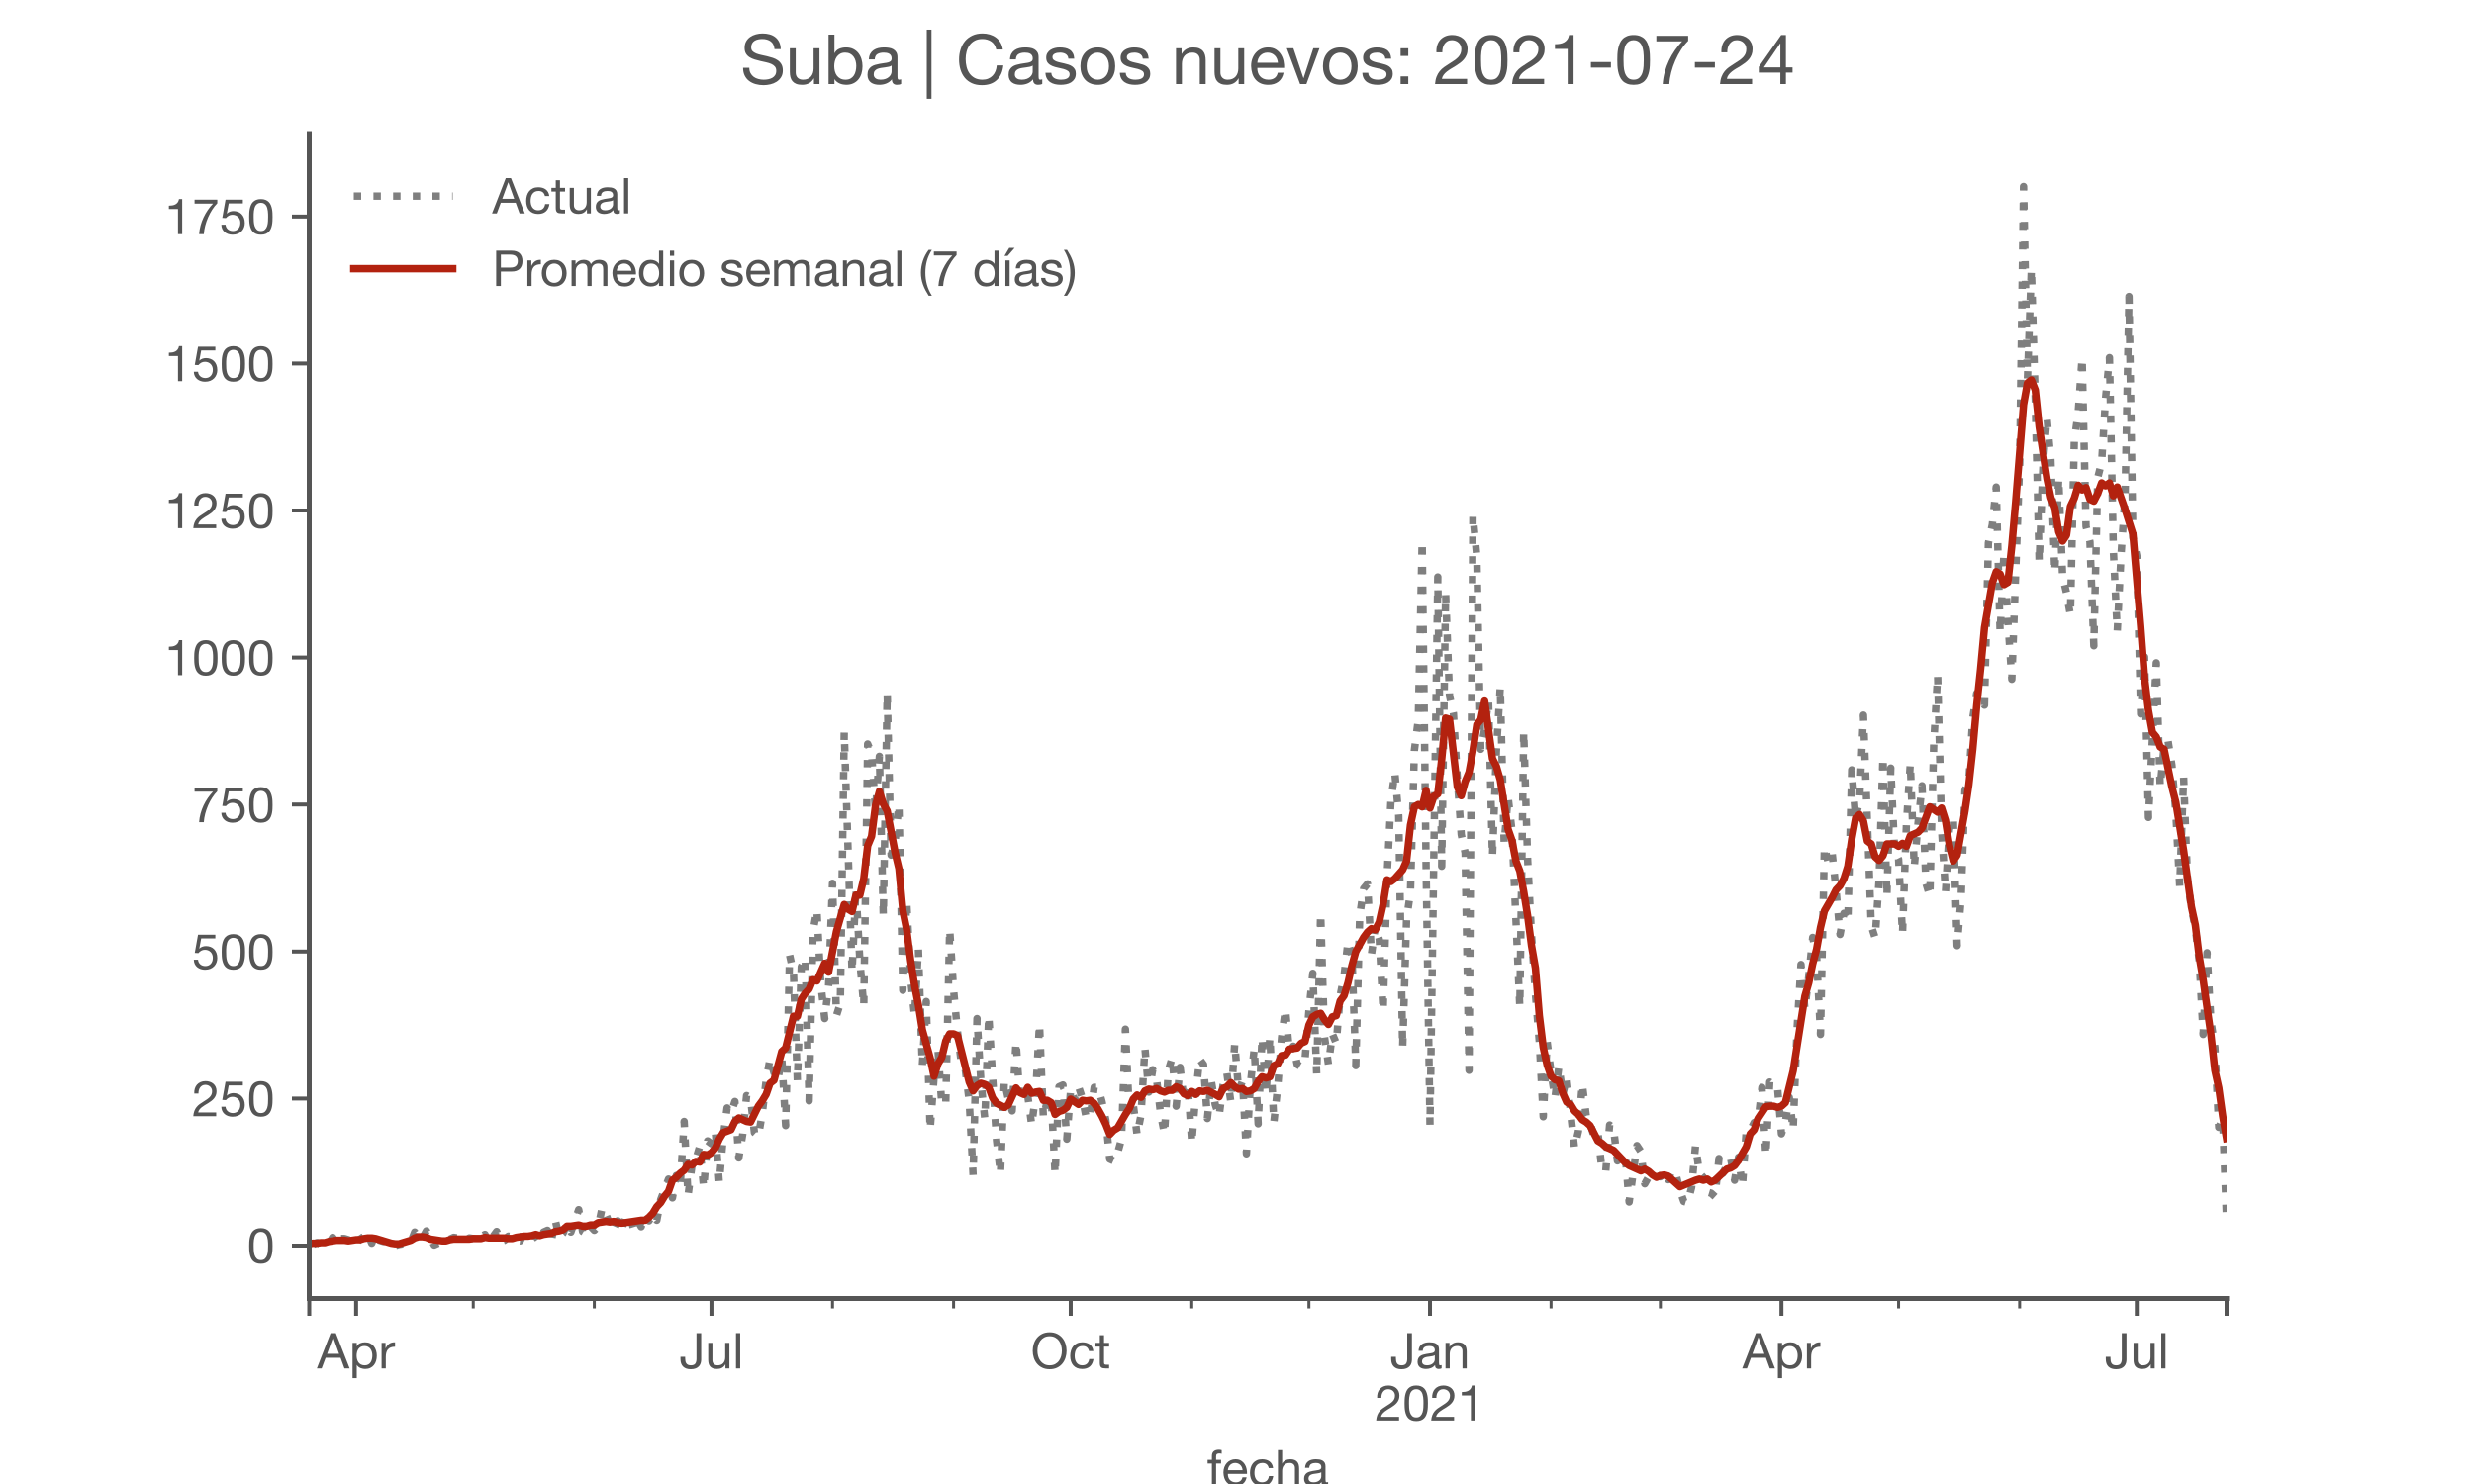 <?xml version="1.0" encoding="utf-8" standalone="no"?>
<!DOCTYPE svg PUBLIC "-//W3C//DTD SVG 1.1//EN"
  "http://www.w3.org/Graphics/SVG/1.1/DTD/svg11.dtd">
<!-- Created with matplotlib (https://matplotlib.org/) -->
<svg height="300pt" version="1.1" viewBox="0 0 500 300" width="500pt" xmlns="http://www.w3.org/2000/svg" xmlns:xlink="http://www.w3.org/1999/xlink">
 <defs>
  <style type="text/css">*{stroke-linecap:butt;stroke-linejoin:round;}</style>
 </defs>
 <g id="figure_1">
  <g id="patch_1">
   <path d="M 0 300 
L 500 300 
L 500 0 
L 0 0 
z
" style="fill:#ffffff;"/>
  </g>
  <g id="axes_1">
   <g id="patch_2">
    <path d="M 62.5 262.5 
L 450 262.5 
L 450 27 
L 62.5 27 
z
" style="fill:#ffffff;"/>
   </g>
   <g id="matplotlib.axis_1">
    <g id="xtick_1">
     <g id="line2d_1">
      <defs>
       <path d="M 0 0 
L 0 3.5 
" id="me68676dff9" style="stroke:#555555;stroke-width:0.8;"/>
      </defs>
      <g>
       <use style="fill:#555555;stroke:#555555;stroke-width:0.8;" x="62.5" xlink:href="#me68676dff9" y="262.5"/>
      </g>
     </g>
    </g>
    <g id="xtick_2">
     <g id="line2d_2">
      <g>
       <use style="fill:#555555;stroke:#555555;stroke-width:0.8;" x="71.97" xlink:href="#me68676dff9" y="262.5"/>
      </g>
     </g>
     <g id="text_1">
      <!-- Apr -->
      <g style="fill:#555555;" transform="translate(64.101 276.641)scale(0.1 -0.1)">
       <defs>
        <path d="M 20.094 29.5 
L 32.203 62.797 
L 32.406 62.797 
L 44.297 29.5 
z
M 27.203 71.406 
L -0.594 0 
L 9.094 0 
L 17.094 21.5 
L 47.297 21.5 
L 55.094 0 
L 65.594 0 
L 37.703 71.406 
z
" id="HelveticaNeue-65"/>
        <path d="M 6.703 51.703 
L 6.703 -19.703 
L 15.203 -19.703 
L 15.203 6.906 
L 15.406 6.906 
Q 16.797 4.594 18.844 3.047 
Q 20.906 1.5 23.203 0.594 
Q 25.5 -0.297 27.844 -0.688 
Q 30.203 -1.094 32.094 -1.094 
Q 38 -1.094 42.453 1 
Q 46.906 3.094 49.844 6.75 
Q 52.797 10.406 54.25 15.297 
Q 55.703 20.203 55.703 25.703 
Q 55.703 31.203 54.203 36.094 
Q 52.703 41 49.75 44.75 
Q 46.797 48.5 42.344 50.703 
Q 37.906 52.906 31.906 52.906 
Q 26.5 52.906 22 50.953 
Q 17.5 49 15.406 44.703 
L 15.203 44.703 
L 15.203 51.703 
z
M 46.703 26.297 
Q 46.703 22.5 45.891 18.891 
Q 45.094 15.297 43.297 12.5 
Q 41.5 9.703 38.547 8 
Q 35.594 6.297 31.203 6.297 
Q 26.797 6.297 23.688 7.938 
Q 20.594 9.594 18.641 12.297 
Q 16.703 15 15.797 18.547 
Q 14.906 22.094 14.906 25.906 
Q 14.906 29.5 15.75 33 
Q 16.594 36.5 18.5 39.25 
Q 20.406 42 23.406 43.703 
Q 26.406 45.406 30.703 45.406 
Q 34.797 45.406 37.844 43.797 
Q 40.906 42.203 42.844 39.5 
Q 44.797 36.797 45.75 33.344 
Q 46.703 29.906 46.703 26.297 
z
" id="HelveticaNeue-112"/>
        <path d="M 6.094 51.703 
L 6.094 0 
L 14.594 0 
L 14.594 23 
Q 14.594 28 15.594 31.844 
Q 16.594 35.703 18.797 38.391 
Q 21 41.094 24.594 42.5 
Q 28.203 43.906 33.297 43.906 
L 33.297 52.906 
Q 26.406 53.094 21.906 50.094 
Q 17.406 47.094 14.297 40.797 
L 14.094 40.797 
L 14.094 51.703 
z
" id="HelveticaNeue-114"/>
       </defs>
       <use xlink:href="#HelveticaNeue-65"/>
       <use x="64.8" xlink:href="#HelveticaNeue-112"/>
       <use x="124.1" xlink:href="#HelveticaNeue-114"/>
      </g>
     </g>
    </g>
    <g id="xtick_3">
     <g id="line2d_3">
      <g>
       <use style="fill:#555555;stroke:#555555;stroke-width:0.8;" x="143.788" xlink:href="#me68676dff9" y="262.5"/>
      </g>
     </g>
     <g id="text_2">
      <!-- Jul -->
      <g style="fill:#555555;" transform="translate(137.303 276.641)scale(0.1 -0.1)">
       <defs>
        <path d="M 44.094 17.797 
L 44.094 71.406 
L 34.594 71.406 
L 34.594 19.203 
Q 34.594 13.297 32.141 9.797 
Q 29.703 6.297 23.203 6.297 
Q 19.703 6.297 17.453 7.344 
Q 15.203 8.406 13.953 10.297 
Q 12.703 12.203 12.203 14.797 
Q 11.703 17.406 11.703 20.5 
L 11.703 23.5 
L 2.203 23.5 
L 2.203 19.094 
Q 2.203 8.906 7.594 3.656 
Q 13 -1.594 23 -1.594 
Q 29 -1.594 33.047 0.047 
Q 37.094 1.703 39.547 4.453 
Q 42 7.203 43.047 10.703 
Q 44.094 14.203 44.094 17.797 
z
" id="HelveticaNeue-74"/>
        <path d="M 49.203 0 
L 49.203 51.703 
L 40.703 51.703 
L 40.703 22.5 
Q 40.703 19 39.75 16.047 
Q 38.797 13.094 36.891 10.891 
Q 35 8.703 32.141 7.5 
Q 29.297 6.297 25.406 6.297 
Q 20.5 6.297 17.703 9.094 
Q 14.906 11.906 14.906 16.703 
L 14.906 51.703 
L 6.406 51.703 
L 6.406 17.703 
Q 6.406 13.5 7.25 10.047 
Q 8.094 6.594 10.188 4.094 
Q 12.297 1.594 15.688 0.25 
Q 19.094 -1.094 24.203 -1.094 
Q 29.906 -1.094 34.094 1.156 
Q 38.297 3.406 41 8.203 
L 41.203 8.203 
L 41.203 0 
z
" id="HelveticaNeue-117"/>
        <path d="M 6.906 71.406 
L 6.906 0 
L 15.406 0 
L 15.406 71.406 
z
" id="HelveticaNeue-108"/>
       </defs>
       <use xlink:href="#HelveticaNeue-74"/>
       <use x="51.9" xlink:href="#HelveticaNeue-117"/>
       <use x="107.5" xlink:href="#HelveticaNeue-108"/>
      </g>
     </g>
    </g>
    <g id="xtick_4">
     <g id="line2d_4">
      <g>
       <use style="fill:#555555;stroke:#555555;stroke-width:0.8;" x="216.395" xlink:href="#me68676dff9" y="262.5"/>
      </g>
     </g>
     <g id="text_3">
      <!-- Oct -->
      <g style="fill:#555555;" transform="translate(208.335 276.641)scale(0.1 -0.1)">
       <defs>
        <path d="M 13.297 35.703 
Q 13.297 41.094 14.688 46.344 
Q 16.094 51.594 19.094 55.797 
Q 22.094 60 26.797 62.547 
Q 31.5 65.094 38 65.094 
Q 44.5 65.094 49.203 62.547 
Q 53.906 60 56.906 55.797 
Q 59.906 51.594 61.297 46.344 
Q 62.703 41.094 62.703 35.703 
Q 62.703 30.297 61.297 25.047 
Q 59.906 19.797 56.906 15.594 
Q 53.906 11.406 49.203 8.844 
Q 44.5 6.297 38 6.297 
Q 31.5 6.297 26.797 8.844 
Q 22.094 11.406 19.094 15.594 
Q 16.094 19.797 14.688 25.047 
Q 13.297 30.297 13.297 35.703 
z
M 3.797 35.703 
Q 3.797 28.406 5.938 21.656 
Q 8.094 14.906 12.391 9.703 
Q 16.703 4.5 23.094 1.453 
Q 29.5 -1.594 38 -1.594 
Q 46.5 -1.594 52.891 1.453 
Q 59.297 4.5 63.594 9.703 
Q 67.906 14.906 70.047 21.656 
Q 72.203 28.406 72.203 35.703 
Q 72.203 43 70.047 49.75 
Q 67.906 56.5 63.594 61.703 
Q 59.297 66.906 52.891 70 
Q 46.5 73.094 38 73.094 
Q 29.5 73.094 23.094 70 
Q 16.703 66.906 12.391 61.703 
Q 8.094 56.5 5.938 49.75 
Q 3.797 43 3.797 35.703 
z
" id="HelveticaNeue-79"/>
        <path d="M 41.5 35.094 
L 50.297 35.094 
Q 49.797 39.703 47.891 43.047 
Q 46 46.406 43.047 48.594 
Q 40.094 50.797 36.25 51.844 
Q 32.406 52.906 28 52.906 
Q 21.906 52.906 17.297 50.75 
Q 12.703 48.594 9.641 44.844 
Q 6.594 41.094 5.094 36.047 
Q 3.594 31 3.594 25.203 
Q 3.594 19.406 5.141 14.547 
Q 6.703 9.703 9.75 6.203 
Q 12.797 2.703 17.344 0.797 
Q 21.906 -1.094 27.797 -1.094 
Q 37.703 -1.094 43.453 4.094 
Q 49.203 9.297 50.594 18.906 
L 41.906 18.906 
Q 41.094 12.906 37.547 9.594 
Q 34 6.297 27.703 6.297 
Q 23.703 6.297 20.797 7.891 
Q 17.906 9.5 16.094 12.141 
Q 14.297 14.797 13.438 18.188 
Q 12.594 21.594 12.594 25.203 
Q 12.594 29.094 13.391 32.75 
Q 14.203 36.406 16.047 39.203 
Q 17.906 42 21 43.703 
Q 24.094 45.406 28.703 45.406 
Q 34.094 45.406 37.297 42.703 
Q 40.5 40 41.5 35.094 
z
" id="HelveticaNeue-99"/>
        <path d="M 18.203 51.703 
L 18.203 67.203 
L 9.703 67.203 
L 9.703 51.703 
L 0.906 51.703 
L 0.906 44.203 
L 9.703 44.203 
L 9.703 11.297 
Q 9.703 7.703 10.391 5.5 
Q 11.094 3.297 12.547 2.094 
Q 14 0.906 16.344 0.453 
Q 18.703 0 22 0 
L 28.5 0 
L 28.5 7.5 
L 24.594 7.5 
Q 22.594 7.5 21.344 7.641 
Q 20.094 7.797 19.391 8.297 
Q 18.703 8.797 18.453 9.688 
Q 18.203 10.594 18.203 12.094 
L 18.203 44.203 
L 28.5 44.203 
L 28.5 51.703 
z
" id="HelveticaNeue-116"/>
       </defs>
       <use xlink:href="#HelveticaNeue-79"/>
       <use x="76" xlink:href="#HelveticaNeue-99"/>
       <use x="129.7" xlink:href="#HelveticaNeue-116"/>
      </g>
     </g>
    </g>
    <g id="xtick_5">
     <g id="line2d_5">
      <g>
       <use style="fill:#555555;stroke:#555555;stroke-width:0.8;" x="289.002" xlink:href="#me68676dff9" y="262.5"/>
      </g>
     </g>
     <g id="text_4">
      <!-- Jan -->
      <g style="fill:#555555;" transform="translate(280.942 276.641)scale(0.1 -0.1)">
       <defs>
        <path d="M 52.203 0.203 
Q 50 -1.094 46.094 -1.094 
Q 42.797 -1.094 40.844 0.75 
Q 38.906 2.594 38.906 6.797 
Q 35.406 2.594 30.75 0.75 
Q 26.094 -1.094 20.703 -1.094 
Q 17.203 -1.094 14.047 -0.297 
Q 10.906 0.5 8.594 2.203 
Q 6.297 3.906 4.938 6.656 
Q 3.594 9.406 3.594 13.297 
Q 3.594 17.703 5.094 20.5 
Q 6.594 23.297 9.047 25.047 
Q 11.5 26.797 14.641 27.688 
Q 17.797 28.594 21.094 29.203 
Q 24.594 29.906 27.75 30.25 
Q 30.906 30.594 33.297 31.25 
Q 35.703 31.906 37.094 33.156 
Q 38.5 34.406 38.5 36.797 
Q 38.5 39.594 37.453 41.297 
Q 36.406 43 34.75 43.891 
Q 33.094 44.797 31.047 45.094 
Q 29 45.406 27 45.406 
Q 21.594 45.406 18 43.344 
Q 14.406 41.297 14.094 35.594 
L 5.594 35.594 
Q 5.797 40.406 7.594 43.703 
Q 9.406 47 12.406 49.047 
Q 15.406 51.094 19.25 52 
Q 23.094 52.906 27.5 52.906 
Q 31 52.906 34.453 52.406 
Q 37.906 51.906 40.703 50.344 
Q 43.5 48.797 45.203 46 
Q 46.906 43.203 46.906 38.703 
L 46.906 12.094 
Q 46.906 9.094 47.25 7.688 
Q 47.594 6.297 49.594 6.297 
Q 50.703 6.297 52.203 6.797 
z
M 38.406 26.703 
Q 36.797 25.5 34.188 24.953 
Q 31.594 24.406 28.75 24.047 
Q 25.906 23.703 23 23.25 
Q 20.094 22.797 17.797 21.797 
Q 15.5 20.797 14.047 18.938 
Q 12.594 17.094 12.594 13.906 
Q 12.594 11.797 13.438 10.344 
Q 14.297 8.906 15.641 8 
Q 17 7.094 18.797 6.688 
Q 20.594 6.297 22.594 6.297 
Q 26.797 6.297 29.797 7.438 
Q 32.797 8.594 34.688 10.344 
Q 36.594 12.094 37.5 14.141 
Q 38.406 16.203 38.406 18 
z
" id="HelveticaNeue-97"/>
        <path d="M 6.406 51.703 
L 6.406 0 
L 14.906 0 
L 14.906 29.203 
Q 14.906 32.703 15.844 35.641 
Q 16.797 38.594 18.688 40.797 
Q 20.594 43 23.438 44.203 
Q 26.297 45.406 30.203 45.406 
Q 35.094 45.406 37.891 42.594 
Q 40.703 39.797 40.703 35 
L 40.703 0 
L 49.203 0 
L 49.203 34 
Q 49.203 38.203 48.344 41.641 
Q 47.5 45.094 45.391 47.594 
Q 43.297 50.094 39.891 51.5 
Q 36.5 52.906 31.406 52.906 
Q 19.906 52.906 14.594 43.5 
L 14.406 43.5 
L 14.406 51.703 
z
" id="HelveticaNeue-110"/>
       </defs>
       <use xlink:href="#HelveticaNeue-74"/>
       <use x="51.9" xlink:href="#HelveticaNeue-97"/>
       <use x="105.6" xlink:href="#HelveticaNeue-110"/>
      </g>
      <!-- 2021 -->
      <g style="fill:#555555;" transform="translate(277.883 287.18)scale(0.1 -0.1)">
       <defs>
        <path d="M 4.406 45.797 
L 12.906 45.797 
Q 12.797 49 13.547 52.141 
Q 14.297 55.297 16 57.797 
Q 17.703 60.297 20.344 61.844 
Q 23 63.406 26.703 63.406 
Q 29.5 63.406 32 62.5 
Q 34.5 61.594 36.344 59.891 
Q 38.203 58.203 39.297 55.844 
Q 40.406 53.5 40.406 50.594 
Q 40.406 46.906 39.25 44.094 
Q 38.094 41.297 35.844 38.891 
Q 33.594 36.5 30.188 34.141 
Q 26.797 31.797 22.297 29 
Q 18.594 26.797 15.188 24.297 
Q 11.797 21.797 9.094 18.5 
Q 6.406 15.203 4.656 10.75 
Q 2.906 6.297 2.406 0 
L 48.703 0 
L 48.703 7.5 
L 12.297 7.5 
Q 12.906 10.797 14.844 13.344 
Q 16.797 15.906 19.547 18.094 
Q 22.297 20.297 25.594 22.25 
Q 28.906 24.203 32.203 26.203 
Q 35.5 28.297 38.594 30.594 
Q 41.703 32.906 44.094 35.75 
Q 46.5 38.594 47.953 42.188 
Q 49.406 45.797 49.406 50.5 
Q 49.406 55.5 47.656 59.297 
Q 45.906 63.094 42.906 65.641 
Q 39.906 68.203 35.844 69.547 
Q 31.797 70.906 27.203 70.906 
Q 21.594 70.906 17.188 69 
Q 12.797 67.094 9.844 63.75 
Q 6.906 60.406 5.5 55.797 
Q 4.094 51.203 4.406 45.797 
z
" id="HelveticaNeue-50"/>
        <path d="M 13.203 34.906 
Q 13.203 37.5 13.25 40.641 
Q 13.297 43.797 13.75 46.938 
Q 14.203 50.094 15.047 53.094 
Q 15.906 56.094 17.547 58.344 
Q 19.203 60.594 21.703 62 
Q 24.203 63.406 27.797 63.406 
Q 31.406 63.406 33.906 62 
Q 36.406 60.594 38.047 58.344 
Q 39.703 56.094 40.547 53.094 
Q 41.406 50.094 41.844 46.938 
Q 42.297 43.797 42.344 40.641 
Q 42.406 37.5 42.406 34.906 
Q 42.406 30.906 42.156 25.953 
Q 41.906 21 40.547 16.641 
Q 39.203 12.297 36.203 9.297 
Q 33.203 6.297 27.797 6.297 
Q 22.406 6.297 19.406 9.297 
Q 16.406 12.297 15.047 16.641 
Q 13.703 21 13.453 25.953 
Q 13.203 30.906 13.203 34.906 
z
M 4.203 34.797 
Q 4.203 30.906 4.391 26.703 
Q 4.594 22.5 5.391 18.5 
Q 6.203 14.5 7.703 10.953 
Q 9.203 7.406 11.797 4.703 
Q 14.406 2 18.344 0.453 
Q 22.297 -1.094 27.797 -1.094 
Q 33.406 -1.094 37.297 0.453 
Q 41.203 2 43.797 4.703 
Q 46.406 7.406 47.906 10.953 
Q 49.406 14.5 50.203 18.5 
Q 51 22.5 51.203 26.703 
Q 51.406 30.906 51.406 34.797 
Q 51.406 38.703 51.203 42.891 
Q 51 47.094 50.203 51.094 
Q 49.406 55.094 47.906 58.688 
Q 46.406 62.297 43.797 65 
Q 41.203 67.703 37.25 69.297 
Q 33.297 70.906 27.797 70.906 
Q 22.297 70.906 18.344 69.297 
Q 14.406 67.703 11.797 65 
Q 9.203 62.297 7.703 58.688 
Q 6.203 55.094 5.391 51.094 
Q 4.594 47.094 4.391 42.891 
Q 4.203 38.703 4.203 34.797 
z
" id="HelveticaNeue-48"/>
        <path d="M 35.594 0 
L 35.594 70.906 
L 29.094 70.906 
Q 28.406 66.906 26.5 64.297 
Q 24.594 61.703 21.844 60.203 
Q 19.094 58.703 15.688 58.141 
Q 12.297 57.594 8.703 57.594 
L 8.703 50.797 
L 27.094 50.797 
L 27.094 0 
z
" id="HelveticaNeue-49"/>
       </defs>
       <use xlink:href="#HelveticaNeue-50"/>
       <use x="55.6" xlink:href="#HelveticaNeue-48"/>
       <use x="111.2" xlink:href="#HelveticaNeue-50"/>
       <use x="166.8" xlink:href="#HelveticaNeue-49"/>
      </g>
     </g>
    </g>
    <g id="xtick_6">
     <g id="line2d_6">
      <g>
       <use style="fill:#555555;stroke:#555555;stroke-width:0.8;" x="360.031" xlink:href="#me68676dff9" y="262.5"/>
      </g>
     </g>
     <g id="text_5">
      <!-- Apr -->
      <g style="fill:#555555;" transform="translate(352.161 276.641)scale(0.1 -0.1)">
       <use xlink:href="#HelveticaNeue-65"/>
       <use x="64.8" xlink:href="#HelveticaNeue-112"/>
       <use x="124.1" xlink:href="#HelveticaNeue-114"/>
      </g>
     </g>
    </g>
    <g id="xtick_7">
     <g id="line2d_7">
      <g>
       <use style="fill:#555555;stroke:#555555;stroke-width:0.8;" x="431.848" xlink:href="#me68676dff9" y="262.5"/>
      </g>
     </g>
     <g id="text_6">
      <!-- Jul -->
      <g style="fill:#555555;" transform="translate(425.363 276.641)scale(0.1 -0.1)">
       <use xlink:href="#HelveticaNeue-74"/>
       <use x="51.9" xlink:href="#HelveticaNeue-117"/>
       <use x="107.5" xlink:href="#HelveticaNeue-108"/>
      </g>
     </g>
    </g>
    <g id="xtick_8">
     <g id="line2d_8">
      <g>
       <use style="fill:#555555;stroke:#555555;stroke-width:0.8;" x="450" xlink:href="#me68676dff9" y="262.5"/>
      </g>
     </g>
    </g>
    <g id="xtick_9">
     <g id="line2d_9">
      <defs>
       <path d="M 0 0 
L 0 2 
" id="m0d7d78a8fd" style="stroke:#555555;stroke-width:0.6;"/>
      </defs>
      <g>
       <use style="fill:#555555;stroke:#555555;stroke-width:0.6;" x="95.647" xlink:href="#m0d7d78a8fd" y="262.5"/>
      </g>
     </g>
    </g>
    <g id="xtick_10">
     <g id="line2d_10">
      <g>
       <use style="fill:#555555;stroke:#555555;stroke-width:0.6;" x="120.112" xlink:href="#m0d7d78a8fd" y="262.5"/>
      </g>
     </g>
    </g>
    <g id="xtick_11">
     <g id="line2d_11">
      <g>
       <use style="fill:#555555;stroke:#555555;stroke-width:0.6;" x="168.254" xlink:href="#m0d7d78a8fd" y="262.5"/>
      </g>
     </g>
    </g>
    <g id="xtick_12">
     <g id="line2d_12">
      <g>
       <use style="fill:#555555;stroke:#555555;stroke-width:0.6;" x="192.719" xlink:href="#m0d7d78a8fd" y="262.5"/>
      </g>
     </g>
    </g>
    <g id="xtick_13">
     <g id="line2d_13">
      <g>
       <use style="fill:#555555;stroke:#555555;stroke-width:0.6;" x="240.86" xlink:href="#m0d7d78a8fd" y="262.5"/>
      </g>
     </g>
    </g>
    <g id="xtick_14">
     <g id="line2d_14">
      <g>
       <use style="fill:#555555;stroke:#555555;stroke-width:0.6;" x="264.537" xlink:href="#m0d7d78a8fd" y="262.5"/>
      </g>
     </g>
    </g>
    <g id="xtick_15">
     <g id="line2d_15">
      <g>
       <use style="fill:#555555;stroke:#555555;stroke-width:0.6;" x="313.467" xlink:href="#m0d7d78a8fd" y="262.5"/>
      </g>
     </g>
    </g>
    <g id="xtick_16">
     <g id="line2d_16">
      <g>
       <use style="fill:#555555;stroke:#555555;stroke-width:0.6;" x="335.565" xlink:href="#m0d7d78a8fd" y="262.5"/>
      </g>
     </g>
    </g>
    <g id="xtick_17">
     <g id="line2d_17">
      <g>
       <use style="fill:#555555;stroke:#555555;stroke-width:0.6;" x="383.707" xlink:href="#m0d7d78a8fd" y="262.5"/>
      </g>
     </g>
    </g>
    <g id="xtick_18">
     <g id="line2d_18">
      <g>
       <use style="fill:#555555;stroke:#555555;stroke-width:0.6;" x="408.172" xlink:href="#m0d7d78a8fd" y="262.5"/>
      </g>
     </g>
    </g>
    <g id="text_7">
     <!-- fecha -->
     <g style="fill:#555555;" transform="translate(243.935 300.291)scale(0.1 -0.1)">
      <defs>
       <path d="M 9.906 44.203 
L 9.906 0 
L 18.406 0 
L 18.406 44.203 
L 28.406 44.203 
L 28.406 51.703 
L 18.406 51.703 
L 18.406 58.906 
Q 18.406 62.297 20.094 63.5 
Q 21.797 64.703 24.906 64.703 
Q 26 64.703 27.297 64.547 
Q 28.594 64.406 29.703 64 
L 29.703 71.406 
Q 28.5 71.797 26.953 72 
Q 25.406 72.203 24.203 72.203 
Q 17.203 72.203 13.547 68.953 
Q 9.906 65.703 9.906 59.406 
L 9.906 51.703 
L 1.203 51.703 
L 1.203 44.203 
z
" id="HelveticaNeue-102"/>
       <path d="M 42.297 30.797 
L 12.594 30.797 
Q 12.797 33.797 13.891 36.438 
Q 15 39.094 16.891 41.094 
Q 18.797 43.094 21.438 44.25 
Q 24.094 45.406 27.406 45.406 
Q 30.594 45.406 33.25 44.25 
Q 35.906 43.094 37.844 41.141 
Q 39.797 39.203 40.938 36.5 
Q 42.094 33.797 42.297 30.797 
z
M 50.5 16.406 
L 42.094 16.406 
Q 41 11.297 37.547 8.797 
Q 34.094 6.297 28.703 6.297 
Q 24.5 6.297 21.391 7.688 
Q 18.297 9.094 16.297 11.438 
Q 14.297 13.797 13.391 16.844 
Q 12.5 19.906 12.594 23.297 
L 51.297 23.297 
Q 51.5 28 50.453 33.203 
Q 49.406 38.406 46.656 42.797 
Q 43.906 47.203 39.344 50.047 
Q 34.797 52.906 27.906 52.906 
Q 22.594 52.906 18.141 50.906 
Q 13.703 48.906 10.453 45.297 
Q 7.203 41.703 5.391 36.797 
Q 3.594 31.906 3.594 26 
Q 3.797 20.094 5.344 15.094 
Q 6.906 10.094 10 6.5 
Q 13.094 2.906 17.641 0.906 
Q 22.203 -1.094 28.406 -1.094 
Q 37.203 -1.094 43 3.297 
Q 48.797 7.703 50.5 16.406 
z
" id="HelveticaNeue-101"/>
       <path d="M 6.406 71.406 
L 6.406 0 
L 14.906 0 
L 14.906 29.203 
Q 14.906 32.703 15.844 35.641 
Q 16.797 38.594 18.688 40.797 
Q 20.594 43 23.438 44.203 
Q 26.297 45.406 30.203 45.406 
Q 35.094 45.406 37.891 42.594 
Q 40.703 39.797 40.703 35 
L 40.703 0 
L 49.203 0 
L 49.203 34 
Q 49.203 38.203 48.344 41.641 
Q 47.5 45.094 45.391 47.594 
Q 43.297 50.094 39.891 51.5 
Q 36.5 52.906 31.406 52.906 
Q 29.094 52.906 26.641 52.406 
Q 24.203 51.906 21.953 50.844 
Q 19.703 49.797 17.891 48.141 
Q 16.094 46.5 15.094 44.094 
L 14.906 44.094 
L 14.906 71.406 
z
" id="HelveticaNeue-104"/>
      </defs>
      <use xlink:href="#HelveticaNeue-102"/>
      <use x="29.6" xlink:href="#HelveticaNeue-101"/>
      <use x="83.3" xlink:href="#HelveticaNeue-99"/>
      <use x="137" xlink:href="#HelveticaNeue-104"/>
      <use x="192.6" xlink:href="#HelveticaNeue-97"/>
     </g>
    </g>
   </g>
   <g id="matplotlib.axis_2">
    <g id="ytick_1">
     <g id="line2d_19">
      <defs>
       <path d="M 0 0 
L -3.5 0 
" id="mabb0c3ceb9" style="stroke:#555555;stroke-width:0.8;"/>
      </defs>
      <g>
       <use style="fill:#555555;stroke:#555555;stroke-width:0.8;" x="62.5" xlink:href="#mabb0c3ceb9" y="251.795"/>
      </g>
     </g>
     <g id="text_8">
      <!-- 0 -->
      <g style="fill:#555555;" transform="translate(49.941 255.366)scale(0.1 -0.1)">
       <use xlink:href="#HelveticaNeue-48"/>
      </g>
     </g>
    </g>
    <g id="ytick_2">
     <g id="line2d_20">
      <g>
       <use style="fill:#555555;stroke:#555555;stroke-width:0.8;" x="62.5" xlink:href="#mabb0c3ceb9" y="222.077"/>
      </g>
     </g>
     <g id="text_9">
      <!-- 250 -->
      <g style="fill:#555555;" transform="translate(38.822 225.647)scale(0.1 -0.1)">
       <defs>
        <path d="M 47 62.203 
L 47 69.703 
L 12 69.703 
L 5.406 32.906 
L 12.703 32.5 
Q 15.203 35.5 18.453 37.344 
Q 21.703 39.203 25.906 39.203 
Q 29.5 39.203 32.453 38 
Q 35.406 36.797 37.5 34.641 
Q 39.594 32.5 40.75 29.547 
Q 41.906 26.594 41.906 23.094 
Q 41.906 18.906 40.703 15.75 
Q 39.5 12.594 37.453 10.5 
Q 35.406 8.406 32.656 7.344 
Q 29.906 6.297 26.906 6.297 
Q 23.703 6.297 21.047 7.25 
Q 18.406 8.203 16.453 9.953 
Q 14.5 11.703 13.344 14.047 
Q 12.203 16.406 12 19.094 
L 3.5 19.094 
Q 3.594 14.297 5.391 10.5 
Q 7.203 6.703 10.297 4.141 
Q 13.406 1.594 17.453 0.25 
Q 21.5 -1.094 26.094 -1.094 
Q 32.297 -1.094 36.938 0.844 
Q 41.594 2.797 44.688 6.094 
Q 47.797 9.406 49.344 13.656 
Q 50.906 17.906 50.906 22.406 
Q 50.906 28.5 49.094 33.047 
Q 47.297 37.594 44.188 40.641 
Q 41.094 43.703 36.891 45.203 
Q 32.703 46.703 28 46.703 
Q 24.406 46.703 20.75 45.453 
Q 17.094 44.203 14.797 41.594 
L 14.594 41.797 
L 18.406 62.203 
z
" id="HelveticaNeue-53"/>
       </defs>
       <use xlink:href="#HelveticaNeue-50"/>
       <use x="55.6" xlink:href="#HelveticaNeue-53"/>
       <use x="111.2" xlink:href="#HelveticaNeue-48"/>
      </g>
     </g>
    </g>
    <g id="ytick_3">
     <g id="line2d_21">
      <g>
       <use style="fill:#555555;stroke:#555555;stroke-width:0.8;" x="62.5" xlink:href="#mabb0c3ceb9" y="192.359"/>
      </g>
     </g>
     <g id="text_10">
      <!-- 500 -->
      <g style="fill:#555555;" transform="translate(38.822 195.929)scale(0.1 -0.1)">
       <use xlink:href="#HelveticaNeue-53"/>
       <use x="55.6" xlink:href="#HelveticaNeue-48"/>
       <use x="111.2" xlink:href="#HelveticaNeue-48"/>
      </g>
     </g>
    </g>
    <g id="ytick_4">
     <g id="line2d_22">
      <g>
       <use style="fill:#555555;stroke:#555555;stroke-width:0.8;" x="62.5" xlink:href="#mabb0c3ceb9" y="162.64"/>
      </g>
     </g>
     <g id="text_11">
      <!-- 750 -->
      <g style="fill:#555555;" transform="translate(38.822 166.211)scale(0.1 -0.1)">
       <defs>
        <path d="M 50.906 62.406 
L 50.906 69.703 
L 5 69.703 
L 5 61.703 
L 42.203 61.703 
Q 36.594 55.797 31.75 48.797 
Q 26.906 41.797 23.203 33.938 
Q 19.5 26.094 17.141 17.547 
Q 14.797 9 14.203 0 
L 23.703 0 
Q 24.203 8.297 26.5 17.094 
Q 28.797 25.906 32.438 34.203 
Q 36.094 42.5 40.797 49.797 
Q 45.5 57.094 50.906 62.406 
z
" id="HelveticaNeue-55"/>
       </defs>
       <use xlink:href="#HelveticaNeue-55"/>
       <use x="55.6" xlink:href="#HelveticaNeue-53"/>
       <use x="111.2" xlink:href="#HelveticaNeue-48"/>
      </g>
     </g>
    </g>
    <g id="ytick_5">
     <g id="line2d_23">
      <g>
       <use style="fill:#555555;stroke:#555555;stroke-width:0.8;" x="62.5" xlink:href="#mabb0c3ceb9" y="132.922"/>
      </g>
     </g>
     <g id="text_12">
      <!-- 1000 -->
      <g style="fill:#555555;" transform="translate(33.263 136.492)scale(0.1 -0.1)">
       <use xlink:href="#HelveticaNeue-49"/>
       <use x="55.6" xlink:href="#HelveticaNeue-48"/>
       <use x="111.2" xlink:href="#HelveticaNeue-48"/>
       <use x="166.8" xlink:href="#HelveticaNeue-48"/>
      </g>
     </g>
    </g>
    <g id="ytick_6">
     <g id="line2d_24">
      <g>
       <use style="fill:#555555;stroke:#555555;stroke-width:0.8;" x="62.5" xlink:href="#mabb0c3ceb9" y="103.204"/>
      </g>
     </g>
     <g id="text_13">
      <!-- 1250 -->
      <g style="fill:#555555;" transform="translate(33.263 106.774)scale(0.1 -0.1)">
       <use xlink:href="#HelveticaNeue-49"/>
       <use x="55.6" xlink:href="#HelveticaNeue-50"/>
       <use x="111.2" xlink:href="#HelveticaNeue-53"/>
       <use x="166.8" xlink:href="#HelveticaNeue-48"/>
      </g>
     </g>
    </g>
    <g id="ytick_7">
     <g id="line2d_25">
      <g>
       <use style="fill:#555555;stroke:#555555;stroke-width:0.8;" x="62.5" xlink:href="#mabb0c3ceb9" y="73.485"/>
      </g>
     </g>
     <g id="text_14">
      <!-- 1500 -->
      <g style="fill:#555555;" transform="translate(33.263 77.056)scale(0.1 -0.1)">
       <use xlink:href="#HelveticaNeue-49"/>
       <use x="55.6" xlink:href="#HelveticaNeue-53"/>
       <use x="111.2" xlink:href="#HelveticaNeue-48"/>
       <use x="166.8" xlink:href="#HelveticaNeue-48"/>
      </g>
     </g>
    </g>
    <g id="ytick_8">
     <g id="line2d_26">
      <g>
       <use style="fill:#555555;stroke:#555555;stroke-width:0.8;" x="62.5" xlink:href="#mabb0c3ceb9" y="43.767"/>
      </g>
     </g>
     <g id="text_15">
      <!-- 1750 -->
      <g style="fill:#555555;" transform="translate(33.263 47.337)scale(0.1 -0.1)">
       <use xlink:href="#HelveticaNeue-49"/>
       <use x="55.6" xlink:href="#HelveticaNeue-55"/>
       <use x="111.2" xlink:href="#HelveticaNeue-53"/>
       <use x="166.8" xlink:href="#HelveticaNeue-48"/>
      </g>
     </g>
    </g>
   </g>
   <g id="line2d_27">
    <path clip-path="url(#pe09b06d44e)" d="M 63.289 251.558 
L 64.078 251.201 
L 64.868 251.558 
L 65.657 250.963 
L 66.446 251.439 
L 67.235 250.131 
L 68.024 251.32 
L 68.814 250.369 
L 69.603 250.369 
L 70.392 250.607 
L 71.181 251.439 
L 71.97 251.32 
L 72.76 250.488 
L 74.338 249.418 
L 75.127 251.32 
L 75.916 249.299 
L 76.706 250.726 
L 77.495 250.963 
L 78.284 250.963 
L 79.073 251.558 
L 79.863 251.795 
L 80.652 251.558 
L 82.23 251.32 
L 83.019 251.082 
L 83.809 249.061 
L 84.598 250.25 
L 85.387 250.25 
L 86.176 248.824 
L 86.965 250.131 
L 87.755 251.677 
L 88.544 251.32 
L 89.333 251.32 
L 90.122 250.607 
L 90.911 250.488 
L 91.701 250.131 
L 92.49 250.25 
L 93.279 250.488 
L 94.068 250.963 
L 94.857 250.25 
L 95.647 250.369 
L 96.436 250.844 
L 97.225 250.012 
L 98.014 249.537 
L 98.803 251.32 
L 99.593 250.012 
L 100.382 248.942 
L 101.171 250.963 
L 101.96 250.726 
L 102.749 249.893 
L 103.539 250.012 
L 104.328 250.726 
L 105.117 250.844 
L 105.906 249.299 
L 106.696 248.824 
L 107.485 249.775 
L 108.274 249.893 
L 109.063 250.963 
L 109.852 249.061 
L 110.642 248.705 
L 111.431 250.844 
L 112.22 246.684 
L 113.009 250.012 
L 113.798 249.299 
L 114.588 247.397 
L 115.377 249.061 
L 116.955 244.544 
L 117.744 248.942 
L 118.534 249.418 
L 119.323 247.873 
L 120.112 248.705 
L 120.901 247.873 
L 121.69 244.188 
L 122.48 245.614 
L 123.269 247.516 
L 124.058 248.705 
L 124.847 246.803 
L 125.636 248.586 
L 126.426 245.971 
L 127.215 245.614 
L 128.004 248.229 
L 128.793 246.565 
L 129.582 247.992 
L 130.372 245.614 
L 131.161 246.803 
L 131.95 245.495 
L 132.739 246.684 
L 133.529 242.523 
L 135.107 238.363 
L 135.896 242.167 
L 136.685 237.65 
L 137.475 239.551 
L 138.264 226.713 
L 139.053 241.691 
L 139.842 235.629 
L 140.631 234.321 
L 141.421 231.706 
L 142.21 240.146 
L 142.999 230.636 
L 143.788 231.23 
L 144.577 228.853 
L 145.367 239.076 
L 146.156 229.923 
L 146.945 223.979 
L 147.734 225.049 
L 148.523 222.671 
L 149.313 234.083 
L 150.102 229.328 
L 150.891 221.483 
L 151.68 221.958 
L 152.469 228.972 
L 153.259 229.685 
L 154.048 225.168 
L 154.837 218.392 
L 155.626 213.994 
L 156.415 216.847 
L 157.205 218.273 
L 157.994 213.875 
L 158.783 227.545 
L 159.572 193.072 
L 160.362 196.638 
L 161.151 218.63 
L 161.94 195.449 
L 162.729 193.666 
L 163.518 222.553 
L 164.308 188.317 
L 165.097 183.919 
L 165.886 198.778 
L 166.675 205.91 
L 167.464 199.253 
L 168.254 178.569 
L 169.043 205.316 
L 169.832 202.82 
L 170.621 148.019 
L 172.2 196.519 
L 172.989 179.639 
L 173.778 194.261 
L 174.567 203.414 
L 175.356 150.396 
L 176.146 152.298 
L 176.935 163.829 
L 177.724 152.893 
L 178.513 185.226 
L 179.302 140.055 
L 180.092 172.864 
L 180.881 170.248 
L 181.67 162.64 
L 182.459 200.204 
L 183.248 182.136 
L 184.038 197.708 
L 184.827 205.316 
L 185.616 191.883 
L 186.405 215.539 
L 187.195 202.463 
L 187.984 228.377 
L 188.773 217.798 
L 189.562 212.092 
L 190.351 223.385 
L 191.141 222.909 
L 191.93 187.842 
L 192.719 200.086 
L 193.508 208.526 
L 194.297 215.064 
L 195.087 216.252 
L 195.876 222.553 
L 196.665 237.531 
L 197.454 205.91 
L 198.243 218.63 
L 199.033 226.238 
L 199.822 205.316 
L 201.4 230.517 
L 202.189 237.293 
L 202.979 218.511 
L 203.768 222.077 
L 204.557 224.573 
L 205.346 210.546 
L 206.135 222.196 
L 206.925 221.483 
L 207.714 221.483 
L 208.503 227.426 
L 209.292 221.483 
L 210.081 206.98 
L 210.871 226 
L 211.66 222.434 
L 212.449 221.839 
L 213.238 237.412 
L 214.027 219.7 
L 214.817 219.343 
L 215.606 230.279 
L 216.395 220.056 
L 217.184 222.315 
L 217.974 219.7 
L 218.763 222.077 
L 219.552 226.119 
L 220.341 225.643 
L 221.13 219.819 
L 221.92 219.819 
L 222.709 222.671 
L 223.498 226.475 
L 224.287 234.321 
L 225.076 234.678 
L 225.866 233.132 
L 226.655 230.279 
L 227.444 208.05 
L 228.233 224.811 
L 229.022 223.147 
L 229.812 229.447 
L 230.601 225.406 
L 231.39 211.854 
L 232.179 220.77 
L 232.968 216.252 
L 233.758 218.273 
L 234.547 225.168 
L 235.336 229.21 
L 236.125 216.371 
L 236.914 213.756 
L 237.704 223.622 
L 238.493 215.777 
L 239.282 222.553 
L 240.071 219.224 
L 240.86 231.111 
L 241.65 221.364 
L 242.439 214.113 
L 243.228 215.182 
L 244.017 226.119 
L 244.807 218.511 
L 245.596 223.266 
L 246.385 225.643 
L 247.174 219.343 
L 247.963 216.966 
L 248.753 222.79 
L 249.542 210.903 
L 250.331 220.532 
L 251.12 218.511 
L 251.909 233.251 
L 252.699 219.224 
L 253.488 211.973 
L 254.277 227.189 
L 255.066 209.714 
L 255.855 221.126 
L 256.645 209.595 
L 257.434 226.951 
L 258.223 219.7 
L 259.012 209.714 
L 259.801 204.008 
L 260.591 212.686 
L 261.38 211.497 
L 262.169 215.182 
L 262.958 215.658 
L 263.747 214.231 
L 264.537 204.365 
L 265.326 196.757 
L 266.115 217.322 
L 266.904 184.632 
L 267.693 209.714 
L 268.483 215.182 
L 269.272 209.001 
L 270.061 210.903 
L 270.85 201.274 
L 271.64 197.233 
L 272.429 190.338 
L 273.218 193.072 
L 274.007 215.42 
L 274.796 185.108 
L 275.586 179.639 
L 276.375 178.688 
L 277.164 192.953 
L 277.953 187.247 
L 278.742 189.862 
L 279.532 204.365 
L 280.321 177.5 
L 281.11 161.927 
L 281.899 156.221 
L 282.688 164.899 
L 283.478 211.854 
L 284.267 185.821 
L 285.056 180.353 
L 285.845 151.704 
L 286.634 145.523 
L 287.424 109.385 
L 288.213 175.003 
L 289.002 227.545 
L 290.58 116.636 
L 291.37 175.122 
L 292.159 119.965 
L 292.948 140.649 
L 293.737 144.215 
L 294.526 157.41 
L 295.316 168.703 
L 296.105 172.388 
L 296.894 216.371 
L 297.683 104.155 
L 298.473 112.595 
L 299.262 151.466 
L 300.051 147.425 
L 300.84 141.6 
L 301.629 173.22 
L 302.419 151.942 
L 303.208 138.866 
L 303.997 170.486 
L 304.786 161.095 
L 305.575 167.99 
L 307.154 203.533 
L 307.943 147.781 
L 308.732 173.696 
L 309.521 189.149 
L 310.311 200.918 
L 311.1 210.665 
L 311.889 225.762 
L 312.678 210.665 
L 313.467 216.847 
L 314.257 221.958 
L 315.046 215.539 
L 315.835 221.245 
L 316.624 217.798 
L 318.203 232.062 
L 318.992 228.734 
L 319.781 219.105 
L 320.57 225.524 
L 321.359 226.951 
L 322.149 229.804 
L 322.938 228.853 
L 323.727 236.342 
L 324.516 236.817 
L 325.305 227.426 
L 326.095 228.14 
L 326.884 234.678 
L 328.462 233.489 
L 329.252 242.999 
L 330.83 231.587 
L 331.619 232.776 
L 332.408 239.314 
L 333.198 237.887 
L 333.987 238.482 
L 334.776 237.768 
L 335.565 237.887 
L 336.354 236.699 
L 337.144 238.482 
L 337.933 236.58 
L 338.722 237.412 
L 339.511 240.621 
L 340.3 242.88 
L 341.09 243.118 
L 341.879 240.027 
L 342.668 231.587 
L 343.457 237.174 
L 344.246 238.006 
L 345.036 240.978 
L 345.825 241.216 
L 346.614 241.929 
L 347.403 234.202 
L 348.192 237.174 
L 349.771 234.202 
L 350.56 238.601 
L 351.349 233.964 
L 352.138 239.789 
L 352.928 228.496 
L 353.717 228.496 
L 354.506 226.951 
L 355.295 226.594 
L 356.085 219.819 
L 356.874 233.608 
L 357.663 218.749 
L 358.452 219.462 
L 359.241 219.819 
L 360.031 229.21 
L 360.82 226.832 
L 361.609 221.839 
L 362.398 228.377 
L 363.187 208.05 
L 363.977 194.974 
L 364.766 204.008 
L 365.555 197.351 
L 366.344 189.506 
L 367.133 193.191 
L 367.923 209.12 
L 368.712 171.199 
L 369.501 174.409 
L 370.29 172.626 
L 371.079 180.115 
L 371.869 188.911 
L 372.658 184.632 
L 373.447 186.296 
L 374.236 155.627 
L 375.025 165.375 
L 375.815 161.927 
L 376.604 144.572 
L 378.182 187.128 
L 378.971 189.625 
L 379.761 177.975 
L 380.55 153.012 
L 381.339 181.304 
L 382.128 155.27 
L 382.918 172.15 
L 383.707 173.696 
L 384.496 188.793 
L 385.285 166.682 
L 386.074 154.319 
L 386.864 175.36 
L 387.653 166.207 
L 388.442 158.836 
L 389.231 178.569 
L 390.02 181.185 
L 390.81 150.278 
L 391.599 136.488 
L 392.388 167.514 
L 393.177 180.353 
L 393.966 167.633 
L 394.756 165.256 
L 395.545 191.17 
L 396.334 181.779 
L 397.123 159.787 
L 397.912 157.767 
L 398.702 145.166 
L 399.491 140.173 
L 400.28 140.292 
L 401.069 142.551 
L 401.858 109.742 
L 402.648 106.057 
L 403.437 98.449 
L 404.226 127.929 
L 405.015 111.644 
L 405.804 125.552 
L 406.594 137.32 
L 408.172 93.813 
L 408.961 37.705 
L 409.751 76.576 
L 410.54 54.347 
L 411.329 80.856 
L 412.118 113.665 
L 412.907 93.575 
L 413.697 84.422 
L 414.486 92.981 
L 415.275 115.685 
L 416.064 96.666 
L 416.853 116.518 
L 417.643 119.846 
L 418.432 124.363 
L 419.221 89.058 
L 420.01 83.352 
L 420.799 72.297 
L 421.589 106.413 
L 422.378 109.504 
L 423.167 130.545 
L 423.956 96.547 
L 424.745 93.456 
L 425.535 80.499 
L 426.324 72.297 
L 427.113 111.287 
L 427.902 127.573 
L 428.691 111.763 
L 429.481 100.351 
L 430.27 59.934 
L 431.059 108.672 
L 431.848 112.357 
L 432.637 144.334 
L 433.427 132.803 
L 434.216 165.256 
L 435.794 133.992 
L 436.584 159.074 
L 437.373 150.991 
L 438.162 149.683 
L 438.951 154.676 
L 439.74 164.186 
L 440.53 179.164 
L 441.319 157.053 
L 442.108 177.975 
L 442.897 183.562 
L 443.686 187.604 
L 444.476 194.261 
L 445.265 209.12 
L 446.054 192.597 
L 446.843 206.505 
L 447.632 211.735 
L 448.422 227.902 
L 449.211 226.238 
L 450 246.684 
L 450 246.684 
" style="fill:none;stroke:#000000;stroke-dasharray:1.5,2.475;stroke-dashoffset:0;stroke-opacity:0.5;stroke-width:1.5;"/>
   </g>
   <g id="line2d_28">
    <path clip-path="url(#pe09b06d44e)" d="M 62.5 251.439 
L 63.289 251.32 
L 64.078 251.32 
L 64.868 251.201 
L 65.657 251.201 
L 66.446 250.963 
L 68.024 250.726 
L 69.603 250.726 
L 70.392 250.844 
L 71.97 250.607 
L 72.76 250.607 
L 73.549 250.369 
L 74.338 250.25 
L 75.127 250.25 
L 75.916 250.369 
L 79.073 251.32 
L 79.863 251.439 
L 80.652 251.439 
L 83.019 250.726 
L 83.809 250.25 
L 84.598 250.012 
L 85.387 250.012 
L 86.176 250.131 
L 86.965 250.488 
L 89.333 250.844 
L 90.122 250.844 
L 90.911 250.607 
L 91.701 250.488 
L 94.857 250.488 
L 95.647 250.369 
L 97.225 250.369 
L 98.014 250.131 
L 98.803 250.25 
L 101.96 250.25 
L 102.749 250.369 
L 103.539 250.369 
L 104.328 250.131 
L 105.906 249.893 
L 106.696 249.893 
L 107.485 249.775 
L 108.274 249.537 
L 109.063 249.775 
L 109.852 249.537 
L 111.431 249.299 
L 112.22 248.942 
L 113.009 248.824 
L 113.798 248.586 
L 114.588 247.873 
L 115.377 247.873 
L 116.955 247.635 
L 117.744 247.873 
L 118.534 247.873 
L 119.323 247.635 
L 120.112 247.635 
L 120.901 247.159 
L 122.48 246.922 
L 123.269 247.041 
L 124.058 246.922 
L 124.847 247.159 
L 125.636 247.278 
L 129.582 246.684 
L 130.372 246.684 
L 131.161 246.09 
L 131.95 245.257 
L 132.739 243.95 
L 133.529 243.118 
L 134.318 241.81 
L 135.107 240.859 
L 135.896 238.601 
L 136.685 238.006 
L 137.475 237.174 
L 138.264 236.58 
L 139.053 235.391 
L 139.842 235.51 
L 140.631 234.797 
L 141.421 234.915 
L 142.21 233.37 
L 142.999 233.489 
L 143.788 233.013 
L 144.577 232.062 
L 145.367 230.279 
L 146.156 228.972 
L 147.734 228.377 
L 148.523 226.713 
L 149.313 226 
L 150.891 226.713 
L 151.68 226.832 
L 153.259 223.622 
L 154.048 222.553 
L 154.837 221.245 
L 155.626 218.986 
L 156.415 218.392 
L 157.994 212.567 
L 158.783 211.854 
L 160.362 205.435 
L 161.151 205.435 
L 161.94 201.988 
L 162.729 200.799 
L 163.518 199.967 
L 164.308 198.065 
L 165.097 198.302 
L 166.675 194.736 
L 167.464 196.519 
L 169.043 188.317 
L 170.621 182.849 
L 171.41 183.8 
L 172.2 184.275 
L 172.989 180.947 
L 173.778 180.947 
L 174.567 177.618 
L 175.356 170.962 
L 176.146 169.06 
L 176.935 162.878 
L 177.724 160.025 
L 178.513 162.522 
L 179.302 163.948 
L 180.881 172.269 
L 181.67 175.598 
L 182.459 184.038 
L 183.248 187.96 
L 184.038 194.142 
L 184.827 199.135 
L 185.616 203.176 
L 186.405 208.169 
L 187.984 213.875 
L 188.773 217.56 
L 189.562 215.064 
L 190.351 213.756 
L 191.141 210.428 
L 191.93 209.001 
L 192.719 209.001 
L 193.508 209.358 
L 195.876 218.749 
L 196.665 220.532 
L 197.454 219.462 
L 198.243 218.986 
L 199.033 219.224 
L 199.822 219.819 
L 200.611 221.958 
L 201.4 223.028 
L 202.979 223.86 
L 203.768 223.385 
L 205.346 219.937 
L 206.135 220.888 
L 206.925 221.245 
L 207.714 219.819 
L 208.503 221.007 
L 209.292 220.77 
L 210.081 220.651 
L 210.871 222.434 
L 211.66 222.434 
L 212.449 222.909 
L 213.238 225.287 
L 214.027 224.692 
L 214.817 224.455 
L 215.606 223.86 
L 216.395 222.196 
L 217.974 223.266 
L 218.763 222.434 
L 219.552 222.553 
L 220.341 222.434 
L 221.13 223.028 
L 221.92 224.217 
L 222.709 225.643 
L 223.498 227.308 
L 224.287 229.328 
L 225.076 228.496 
L 225.866 228.021 
L 227.444 225.287 
L 228.233 224.098 
L 229.022 222.196 
L 229.812 221.364 
L 230.601 221.839 
L 231.39 220.532 
L 232.179 220.175 
L 232.968 220.294 
L 233.758 220.056 
L 234.547 220.532 
L 235.336 220.77 
L 236.125 220.413 
L 236.914 220.413 
L 237.704 219.7 
L 238.493 220.056 
L 239.282 221.126 
L 240.071 221.483 
L 240.86 220.651 
L 241.65 221.245 
L 242.439 220.532 
L 243.228 220.651 
L 244.017 220.413 
L 245.596 221.245 
L 246.385 221.72 
L 247.174 220.056 
L 247.963 219.7 
L 248.753 218.868 
L 249.542 219.7 
L 250.331 220.175 
L 251.12 220.056 
L 251.909 220.651 
L 252.699 220.532 
L 253.488 220.056 
L 254.277 218.63 
L 255.066 217.679 
L 255.855 217.917 
L 256.645 217.679 
L 257.434 215.42 
L 258.223 215.064 
L 259.012 213.399 
L 259.801 213.28 
L 260.591 212.092 
L 262.169 211.854 
L 262.958 210.903 
L 263.747 210.546 
L 264.537 207.218 
L 265.326 205.554 
L 266.115 205.078 
L 266.904 204.84 
L 267.693 206.148 
L 268.483 207.099 
L 269.272 205.554 
L 270.061 205.316 
L 270.85 202.344 
L 271.64 201.274 
L 272.429 198.659 
L 273.218 195.212 
L 274.007 192.359 
L 275.586 189.506 
L 276.375 188.436 
L 277.164 187.723 
L 277.953 187.96 
L 278.742 186.415 
L 279.532 182.849 
L 280.321 177.856 
L 281.11 178.213 
L 281.899 177.618 
L 283.478 175.835 
L 284.267 174.052 
L 285.056 166.801 
L 285.845 163.116 
L 286.634 162.64 
L 287.424 163.116 
L 288.213 159.787 
L 289.002 163.354 
L 289.791 160.976 
L 290.58 160.501 
L 291.37 153.487 
L 292.159 145.166 
L 292.948 145.404 
L 294.526 159.074 
L 295.316 160.857 
L 296.105 158.004 
L 296.894 156.102 
L 297.683 151.823 
L 298.473 146.474 
L 299.262 145.523 
L 300.051 141.719 
L 301.629 153.368 
L 302.419 154.914 
L 303.208 157.648 
L 304.786 167.633 
L 305.575 169.892 
L 306.365 174.052 
L 307.154 176.073 
L 307.943 180.234 
L 308.732 185.108 
L 309.521 191.17 
L 310.311 195.687 
L 311.1 205.316 
L 311.889 211.735 
L 312.678 215.301 
L 313.467 217.56 
L 314.257 218.273 
L 315.046 218.511 
L 315.835 221.007 
L 316.624 222.79 
L 317.413 223.266 
L 318.203 224.573 
L 318.992 225.287 
L 319.781 226.357 
L 320.57 226.832 
L 321.359 227.545 
L 322.938 230.636 
L 323.727 231.111 
L 324.516 231.825 
L 326.095 232.538 
L 328.462 235.034 
L 329.252 235.629 
L 331.619 236.699 
L 332.408 236.342 
L 333.198 236.817 
L 333.987 237.531 
L 334.776 238.006 
L 335.565 237.65 
L 336.354 237.531 
L 337.144 237.768 
L 339.511 239.908 
L 342.668 238.601 
L 343.457 238.363 
L 344.246 238.601 
L 345.036 238.363 
L 345.825 238.957 
L 346.614 238.601 
L 348.982 236.342 
L 349.771 236.104 
L 350.56 235.629 
L 351.349 234.559 
L 352.928 231.825 
L 353.717 229.21 
L 354.506 228.377 
L 355.295 226.119 
L 356.874 223.741 
L 357.663 223.622 
L 358.452 223.622 
L 359.241 223.86 
L 360.031 223.622 
L 360.82 222.909 
L 362.398 216.49 
L 364.766 201.393 
L 365.555 198.659 
L 366.344 194.855 
L 367.133 191.883 
L 367.923 187.485 
L 368.712 184.157 
L 370.29 181.422 
L 371.079 179.877 
L 371.869 179.045 
L 372.658 177.618 
L 373.447 175.122 
L 374.236 169.654 
L 375.025 165.375 
L 375.815 164.661 
L 376.604 165.969 
L 377.393 170.011 
L 378.182 170.605 
L 378.971 173.22 
L 379.761 173.933 
L 380.55 172.982 
L 381.339 170.605 
L 382.918 170.605 
L 383.707 171.08 
L 384.496 170.486 
L 385.285 171.08 
L 386.074 168.941 
L 387.653 168.227 
L 388.442 167.395 
L 390.02 163.116 
L 391.599 164.186 
L 392.388 163.354 
L 393.177 165.85 
L 393.966 170.843 
L 394.756 174.052 
L 395.545 172.864 
L 397.123 163.948 
L 397.912 158.599 
L 398.702 151.466 
L 399.491 142.67 
L 400.28 135.3 
L 401.069 126.86 
L 402.648 117.825 
L 403.437 115.567 
L 404.226 116.042 
L 405.015 118.182 
L 405.804 117.706 
L 406.594 110.336 
L 407.383 101.302 
L 408.961 81.807 
L 409.751 77.408 
L 410.54 76.814 
L 411.329 78.835 
L 412.118 86.324 
L 413.697 96.785 
L 414.486 100.589 
L 415.275 102.609 
L 416.064 107.483 
L 416.853 109.385 
L 417.643 108.196 
L 418.432 102.372 
L 419.221 100.707 
L 420.01 98.092 
L 420.799 99.043 
L 421.589 98.568 
L 422.378 100.945 
L 423.167 101.302 
L 423.956 99.756 
L 424.745 97.617 
L 425.535 98.211 
L 426.324 97.617 
L 427.113 100.232 
L 427.902 98.449 
L 429.481 102.966 
L 431.059 107.959 
L 432.637 126.622 
L 433.427 137.083 
L 434.216 143.621 
L 435.005 148.019 
L 435.794 148.97 
L 436.584 150.991 
L 437.373 151.466 
L 438.951 159.074 
L 439.74 162.165 
L 441.319 171.913 
L 442.897 183.324 
L 443.686 187.009 
L 444.476 193.429 
L 445.265 198.065 
L 446.843 209.239 
L 447.632 216.371 
L 448.422 219.937 
L 449.211 225.643 
L 450 230.161 
L 450 230.161 
" style="fill:none;stroke:#b3220f;stroke-linecap:square;stroke-width:1.5;"/>
   </g>
   <g id="patch_3">
    <path d="M 62.5 262.5 
L 62.5 27 
" style="fill:none;stroke:#555555;stroke-linecap:square;stroke-linejoin:miter;"/>
   </g>
   <g id="patch_4">
    <path d="M 62.5 262.5 
L 450 262.5 
" style="fill:none;stroke:#555555;stroke-linecap:square;stroke-linejoin:miter;"/>
   </g>
   <g id="text_16">
    <!-- Suba | Casos nuevos: 2021-07-24 -->
    <g style="fill:#555555;" transform="translate(149.657 17)scale(0.14 -0.14)">
     <defs>
      <path d="M 49.094 50.5 
L 58.094 50.5 
Q 57.906 56.406 55.844 60.656 
Q 53.797 64.906 50.25 67.703 
Q 46.703 70.5 42 71.797 
Q 37.297 73.094 31.797 73.094 
Q 26.906 73.094 22.25 71.844 
Q 17.594 70.594 13.938 68.047 
Q 10.297 65.5 8.094 61.547 
Q 5.906 57.594 5.906 52.203 
Q 5.906 47.297 7.844 44.047 
Q 9.797 40.797 13.047 38.75 
Q 16.297 36.703 20.391 35.453 
Q 24.5 34.203 28.75 33.25 
Q 33 32.297 37.094 31.391 
Q 41.203 30.5 44.453 29.047 
Q 47.703 27.594 49.641 25.297 
Q 51.594 23 51.594 19.297 
Q 51.594 15.406 50 12.906 
Q 48.406 10.406 45.797 8.953 
Q 43.203 7.5 39.953 6.891 
Q 36.703 6.297 33.5 6.297 
Q 29.5 6.297 25.703 7.297 
Q 21.906 8.297 19.047 10.391 
Q 16.203 12.5 14.453 15.75 
Q 12.703 19 12.703 23.5 
L 3.703 23.5 
Q 3.703 17 6.047 12.25 
Q 8.406 7.5 12.453 4.453 
Q 16.5 1.406 21.844 -0.094 
Q 27.203 -1.594 33.203 -1.594 
Q 38.094 -1.594 43.047 -0.438 
Q 48 0.703 52 3.25 
Q 56 5.797 58.547 9.844 
Q 61.094 13.906 61.094 19.594 
Q 61.094 24.906 59.141 28.406 
Q 57.203 31.906 53.953 34.203 
Q 50.703 36.5 46.594 37.844 
Q 42.5 39.203 38.25 40.203 
Q 34 41.203 29.891 42.047 
Q 25.797 42.906 22.547 44.203 
Q 19.297 45.5 17.344 47.547 
Q 15.406 49.594 15.406 52.906 
Q 15.406 56.406 16.75 58.75 
Q 18.094 61.094 20.344 62.5 
Q 22.594 63.906 25.5 64.5 
Q 28.406 65.094 31.406 65.094 
Q 38.797 65.094 43.547 61.641 
Q 48.297 58.203 49.094 50.5 
z
" id="HelveticaNeue-83"/>
      <path d="M 6.703 71.406 
L 6.703 0 
L 15.203 0 
L 15.203 6.906 
L 15.406 6.906 
Q 16.797 4.594 18.844 3.047 
Q 20.906 1.5 23.203 0.594 
Q 25.5 -0.297 27.844 -0.688 
Q 30.203 -1.094 32.094 -1.094 
Q 38 -1.094 42.453 1 
Q 46.906 3.094 49.844 6.75 
Q 52.797 10.406 54.25 15.297 
Q 55.703 20.203 55.703 25.703 
Q 55.703 31.203 54.203 36.094 
Q 52.703 41 49.75 44.75 
Q 46.797 48.5 42.344 50.703 
Q 37.906 52.906 31.906 52.906 
Q 26.5 52.906 22 50.953 
Q 17.5 49 15.406 44.703 
L 15.203 44.703 
L 15.203 71.406 
z
M 46.703 26.297 
Q 46.703 22.5 45.891 18.891 
Q 45.094 15.297 43.297 12.5 
Q 41.5 9.703 38.547 8 
Q 35.594 6.297 31.203 6.297 
Q 26.797 6.297 23.688 7.938 
Q 20.594 9.594 18.641 12.297 
Q 16.703 15 15.797 18.547 
Q 14.906 22.094 14.906 25.906 
Q 14.906 29.5 15.75 33 
Q 16.594 36.5 18.5 39.25 
Q 20.406 42 23.406 43.703 
Q 26.406 45.406 30.703 45.406 
Q 34.797 45.406 37.844 43.797 
Q 40.906 42.203 42.844 39.5 
Q 44.797 36.797 45.75 33.344 
Q 46.703 29.906 46.703 26.297 
z
" id="HelveticaNeue-98"/>
      <path id="HelveticaNeue-32"/>
      <path d="M 7.703 78.594 
L 7.703 -21.297 
L 14.5 -21.297 
L 14.5 78.594 
z
" id="HelveticaNeue-124"/>
      <path d="M 58 49.906 
L 67.5 49.906 
Q 66.703 55.594 64.094 59.938 
Q 61.5 64.297 57.594 67.188 
Q 53.703 70.094 48.703 71.594 
Q 43.703 73.094 38.094 73.094 
Q 29.906 73.094 23.547 70.141 
Q 17.203 67.203 12.953 62.094 
Q 8.703 57 6.5 50.141 
Q 4.297 43.297 4.297 35.5 
Q 4.297 27.703 6.344 20.891 
Q 8.406 14.094 12.5 9.094 
Q 16.594 4.094 22.797 1.25 
Q 29 -1.594 37.297 -1.594 
Q 51 -1.594 58.891 5.906 
Q 66.797 13.406 68.203 26.906 
L 58.703 26.906 
Q 58.406 22.5 56.906 18.703 
Q 55.406 14.906 52.75 12.156 
Q 50.094 9.406 46.438 7.844 
Q 42.797 6.297 38.094 6.297 
Q 31.703 6.297 27.094 8.688 
Q 22.5 11.094 19.547 15.141 
Q 16.594 19.203 15.188 24.641 
Q 13.797 30.094 13.797 36.203 
Q 13.797 41.797 15.188 47 
Q 16.594 52.203 19.547 56.25 
Q 22.5 60.297 27.047 62.688 
Q 31.594 65.094 38 65.094 
Q 45.5 65.094 50.953 61.297 
Q 56.406 57.5 58 49.906 
z
" id="HelveticaNeue-67"/>
      <path d="M 11.594 16.297 
L 3.094 16.297 
Q 3.297 11.5 5.094 8.141 
Q 6.906 4.797 9.906 2.75 
Q 12.906 0.703 16.797 -0.188 
Q 20.703 -1.094 25 -1.094 
Q 28.906 -1.094 32.844 -0.344 
Q 36.797 0.406 39.938 2.297 
Q 43.094 4.203 45.047 7.297 
Q 47 10.406 47 15.094 
Q 47 18.797 45.547 21.297 
Q 44.094 23.797 41.75 25.438 
Q 39.406 27.094 36.344 28.094 
Q 33.297 29.094 30.094 29.797 
Q 27.094 30.5 24.094 31.141 
Q 21.094 31.797 18.688 32.75 
Q 16.297 33.703 14.75 35.141 
Q 13.203 36.594 13.203 38.797 
Q 13.203 40.797 14.203 42.047 
Q 15.203 43.297 16.797 44.047 
Q 18.406 44.797 20.344 45.094 
Q 22.297 45.406 24.203 45.406 
Q 26.297 45.406 28.344 44.953 
Q 30.406 44.5 32.094 43.5 
Q 33.797 42.5 34.891 40.844 
Q 36 39.203 36.203 36.703 
L 44.703 36.703 
Q 44.406 41.406 42.703 44.547 
Q 41 47.703 38.141 49.547 
Q 35.297 51.406 31.594 52.156 
Q 27.906 52.906 23.5 52.906 
Q 20.094 52.906 16.641 52.047 
Q 13.203 51.203 10.453 49.453 
Q 7.703 47.703 5.953 44.891 
Q 4.203 42.094 4.203 38.203 
Q 4.203 33.203 6.703 30.391 
Q 9.203 27.594 12.953 26.047 
Q 16.703 24.5 21.094 23.641 
Q 25.5 22.797 29.25 21.75 
Q 33 20.703 35.5 19 
Q 38 17.297 38 14 
Q 38 11.594 36.797 10.047 
Q 35.594 8.5 33.75 7.703 
Q 31.906 6.906 29.703 6.594 
Q 27.5 6.297 25.5 6.297 
Q 22.906 6.297 20.453 6.797 
Q 18 7.297 16.047 8.438 
Q 14.094 9.594 12.891 11.547 
Q 11.703 13.5 11.594 16.297 
z
" id="HelveticaNeue-115"/>
      <path d="M 12.594 25.797 
Q 12.594 30.5 13.844 34.141 
Q 15.094 37.797 17.297 40.297 
Q 19.5 42.797 22.453 44.094 
Q 25.406 45.406 28.703 45.406 
Q 32 45.406 34.953 44.094 
Q 37.906 42.797 40.094 40.297 
Q 42.297 37.797 43.547 34.141 
Q 44.797 30.5 44.797 25.797 
Q 44.797 21.094 43.547 17.438 
Q 42.297 13.797 40.094 11.344 
Q 37.906 8.906 34.953 7.594 
Q 32 6.297 28.703 6.297 
Q 25.406 6.297 22.453 7.594 
Q 19.5 8.906 17.297 11.344 
Q 15.094 13.797 13.844 17.438 
Q 12.594 21.094 12.594 25.797 
z
M 3.594 25.797 
Q 3.594 20.094 5.188 15.188 
Q 6.797 10.297 10 6.641 
Q 13.203 3 17.891 0.953 
Q 22.594 -1.094 28.703 -1.094 
Q 34.906 -1.094 39.547 0.953 
Q 44.203 3 47.391 6.641 
Q 50.594 10.297 52.188 15.188 
Q 53.797 20.094 53.797 25.797 
Q 53.797 31.5 52.188 36.453 
Q 50.594 41.406 47.391 45.047 
Q 44.203 48.703 39.547 50.797 
Q 34.906 52.906 28.703 52.906 
Q 22.594 52.906 17.891 50.797 
Q 13.203 48.703 10 45.047 
Q 6.797 41.406 5.188 36.453 
Q 3.594 31.5 3.594 25.797 
z
" id="HelveticaNeue-111"/>
      <path d="M 29.703 0 
L 48.594 51.703 
L 39.703 51.703 
L 25.594 8.594 
L 25.406 8.594 
L 10.906 51.703 
L 1.406 51.703 
L 20.594 0 
z
" id="HelveticaNeue-118"/>
      <path d="M 19.406 40.594 
L 19.406 51.703 
L 8.297 51.703 
L 8.297 40.594 
z
M 8.297 11.094 
L 8.297 0 
L 19.406 0 
L 19.406 11.094 
z
" id="HelveticaNeue-58"/>
      <path d="M 5 31.797 
L 5 23.797 
L 33.906 23.797 
L 33.906 31.797 
z
" id="HelveticaNeue-45"/>
      <path d="M 33.906 24.094 
L 10.094 24.094 
L 33.703 58.797 
L 33.906 58.797 
z
M 41.906 24.094 
L 41.906 70.906 
L 35.094 70.906 
L 2.797 24.797 
L 2.797 16.594 
L 33.906 16.594 
L 33.906 0 
L 41.906 0 
L 41.906 16.594 
L 51.5 16.594 
L 51.5 24.094 
z
" id="HelveticaNeue-52"/>
     </defs>
     <use xlink:href="#HelveticaNeue-83"/>
     <use x="64.8" xlink:href="#HelveticaNeue-117"/>
     <use x="120.4" xlink:href="#HelveticaNeue-98"/>
     <use x="179.7" xlink:href="#HelveticaNeue-97"/>
     <use x="233.4" xlink:href="#HelveticaNeue-32"/>
     <use x="261.2" xlink:href="#HelveticaNeue-124"/>
     <use x="283.4" xlink:href="#HelveticaNeue-32"/>
     <use x="311.2" xlink:href="#HelveticaNeue-67"/>
     <use x="383.4" xlink:href="#HelveticaNeue-97"/>
     <use x="437.1" xlink:href="#HelveticaNeue-115"/>
     <use x="487.1" xlink:href="#HelveticaNeue-111"/>
     <use x="544.5" xlink:href="#HelveticaNeue-115"/>
     <use x="594.5" xlink:href="#HelveticaNeue-32"/>
     <use x="622.3" xlink:href="#HelveticaNeue-110"/>
     <use x="677.9" xlink:href="#HelveticaNeue-117"/>
     <use x="733.5" xlink:href="#HelveticaNeue-101"/>
     <use x="787.2" xlink:href="#HelveticaNeue-118"/>
     <use x="837.2" xlink:href="#HelveticaNeue-111"/>
     <use x="894.6" xlink:href="#HelveticaNeue-115"/>
     <use x="944.6" xlink:href="#HelveticaNeue-58"/>
     <use x="972.4" xlink:href="#HelveticaNeue-32"/>
     <use x="1000.2" xlink:href="#HelveticaNeue-50"/>
     <use x="1055.8" xlink:href="#HelveticaNeue-48"/>
     <use x="1111.4" xlink:href="#HelveticaNeue-50"/>
     <use x="1167" xlink:href="#HelveticaNeue-49"/>
     <use x="1222.6" xlink:href="#HelveticaNeue-45"/>
     <use x="1261.5" xlink:href="#HelveticaNeue-48"/>
     <use x="1317.1" xlink:href="#HelveticaNeue-55"/>
     <use x="1372.7" xlink:href="#HelveticaNeue-45"/>
     <use x="1411.6" xlink:href="#HelveticaNeue-50"/>
     <use x="1467.2" xlink:href="#HelveticaNeue-52"/>
    </g>
   </g>
   <g id="legend_1">
    <g id="line2d_29">
     <path d="M 71.5 39.641 
L 91.5 39.641 
" style="fill:none;stroke:#000000;stroke-dasharray:1.5,2.475;stroke-dashoffset:0;stroke-opacity:0.5;stroke-width:1.5;"/>
    </g>
    <g id="line2d_30"/>
    <g id="text_17">
     <!-- Actual -->
     <g style="fill:#555555;" transform="translate(99.5 43.141)scale(0.1 -0.1)">
      <use xlink:href="#HelveticaNeue-65"/>
      <use x="64.8" xlink:href="#HelveticaNeue-99"/>
      <use x="118.5" xlink:href="#HelveticaNeue-116"/>
      <use x="150" xlink:href="#HelveticaNeue-117"/>
      <use x="205.6" xlink:href="#HelveticaNeue-97"/>
      <use x="259.3" xlink:href="#HelveticaNeue-108"/>
     </g>
    </g>
    <g id="line2d_31">
     <path d="M 71.5 54.311 
L 91.5 54.311 
" style="fill:none;stroke:#b3220f;stroke-linecap:square;stroke-width:1.5;"/>
    </g>
    <g id="line2d_32"/>
    <g id="text_18">
     <!-- Promedio semanal (7 días)  -->
     <g style="fill:#555555;" transform="translate(99.5 57.811)scale(0.1 -0.1)">
      <defs>
       <path d="M 17.297 37.203 
L 17.297 63.406 
L 35.906 63.406 
Q 44 63.406 47.75 60.047 
Q 51.5 56.703 51.5 50.297 
Q 51.5 43.906 47.75 40.5 
Q 44 37.094 35.906 37.203 
z
M 7.797 71.406 
L 7.797 0 
L 17.297 0 
L 17.297 29.203 
L 39.094 29.203 
Q 49.906 29.094 55.453 34.688 
Q 61 40.297 61 50.297 
Q 61 60.297 55.453 65.844 
Q 49.906 71.406 39.094 71.406 
z
" id="HelveticaNeue-80"/>
       <path d="M 6.406 51.703 
L 6.406 0 
L 14.906 0 
L 14.906 32.203 
Q 14.906 33.703 15.656 35.953 
Q 16.406 38.203 18.047 40.297 
Q 19.703 42.406 22.344 43.906 
Q 25 45.406 28.703 45.406 
Q 31.594 45.406 33.438 44.547 
Q 35.297 43.703 36.391 42.141 
Q 37.5 40.594 37.953 38.5 
Q 38.406 36.406 38.406 33.906 
L 38.406 0 
L 46.906 0 
L 46.906 32.203 
Q 46.906 38.203 50.5 41.797 
Q 54.094 45.406 60.406 45.406 
Q 63.5 45.406 65.453 44.5 
Q 67.406 43.594 68.5 42.047 
Q 69.594 40.5 70 38.391 
Q 70.406 36.297 70.406 33.906 
L 70.406 0 
L 78.906 0 
L 78.906 37.906 
Q 78.906 41.906 77.656 44.75 
Q 76.406 47.594 74.156 49.391 
Q 71.906 51.203 68.75 52.047 
Q 65.594 52.906 61.703 52.906 
Q 56.594 52.906 52.344 50.594 
Q 48.094 48.297 45.5 44.094 
Q 43.906 48.906 40 50.906 
Q 36.094 52.906 31.297 52.906 
Q 20.406 52.906 14.594 44.094 
L 14.406 44.094 
L 14.406 51.703 
z
" id="HelveticaNeue-109"/>
       <path d="M 12.594 25.406 
Q 12.594 29.203 13.391 32.797 
Q 14.203 36.406 16 39.203 
Q 17.797 42 20.797 43.703 
Q 23.797 45.406 28.094 45.406 
Q 32.5 45.406 35.594 43.75 
Q 38.703 42.094 40.641 39.391 
Q 42.594 36.703 43.5 33.141 
Q 44.406 29.594 44.406 25.797 
Q 44.406 22.203 43.547 18.703 
Q 42.703 15.203 40.797 12.453 
Q 38.906 9.703 35.906 8 
Q 32.906 6.297 28.594 6.297 
Q 24.5 6.297 21.453 7.891 
Q 18.406 9.5 16.453 12.203 
Q 14.5 14.906 13.547 18.344 
Q 12.594 21.797 12.594 25.406 
z
M 52.594 0 
L 52.594 71.406 
L 44.094 71.406 
L 44.094 44.797 
L 43.906 44.797 
Q 42.5 47.094 40.453 48.641 
Q 38.406 50.203 36.094 51.141 
Q 33.797 52.094 31.5 52.5 
Q 29.203 52.906 27.203 52.906 
Q 21.297 52.906 16.844 50.75 
Q 12.406 48.594 9.453 44.938 
Q 6.5 41.297 5.047 36.391 
Q 3.594 31.5 3.594 26 
Q 3.594 20.5 5.094 15.594 
Q 6.594 10.703 9.547 7 
Q 12.5 3.297 16.953 1.094 
Q 21.406 -1.094 27.406 -1.094 
Q 32.797 -1.094 37.297 0.797 
Q 41.797 2.703 43.906 7 
L 44.094 7 
L 44.094 0 
z
" id="HelveticaNeue-100"/>
       <path d="M 15.406 61 
L 15.406 71.406 
L 6.906 71.406 
L 6.906 61 
z
M 6.906 51.703 
L 6.906 0 
L 15.406 0 
L 15.406 51.703 
z
" id="HelveticaNeue-105"/>
       <path d="M 20.406 -19.703 
L 26.906 -19.703 
Q 19.797 -8.203 16.75 3.094 
Q 13.703 14.406 13.703 27 
Q 13.703 39.297 16.703 50.5 
Q 19.703 61.703 26.906 73.094 
L 20.406 73.094 
Q 12.594 62.797 8.641 50.797 
Q 4.703 38.797 4.703 27 
Q 4.703 20.406 5.797 14.406 
Q 6.906 8.406 8.953 2.703 
Q 11 -3 13.891 -8.547 
Q 16.797 -14.094 20.406 -19.703 
z
" id="HelveticaNeue-40"/>
       <path d="M 6.906 0 
L 15.406 0 
L 15.406 51.703 
L 6.906 51.703 
z
M 25.5 77 
L 11.406 60.797 
L 5 60.797 
L 14.594 77 
z
" id="HelveticaNeue-237"/>
       <path d="M -0.906 -19.703 
L 5.5 -19.703 
Q 13.297 -9.406 17.25 2.547 
Q 21.203 14.5 21.203 26.297 
Q 21.203 32.906 20.094 38.906 
Q 19 44.906 16.953 50.656 
Q 14.906 56.406 12 61.953 
Q 9.094 67.5 5.5 73.094 
L -0.906 73.094 
Q 6.094 61.594 9.141 50.25 
Q 12.203 38.906 12.203 26.297 
Q 12.203 14.094 9.203 2.844 
Q 6.203 -8.406 -0.906 -19.703 
z
" id="HelveticaNeue-41"/>
      </defs>
      <use xlink:href="#HelveticaNeue-80"/>
      <use x="64.8" xlink:href="#HelveticaNeue-114"/>
      <use x="96.35" xlink:href="#HelveticaNeue-111"/>
      <use x="153.75" xlink:href="#HelveticaNeue-109"/>
      <use x="239.05" xlink:href="#HelveticaNeue-101"/>
      <use x="292.75" xlink:href="#HelveticaNeue-100"/>
      <use x="352.05" xlink:href="#HelveticaNeue-105"/>
      <use x="374.25" xlink:href="#HelveticaNeue-111"/>
      <use x="431.65" xlink:href="#HelveticaNeue-32"/>
      <use x="459.45" xlink:href="#HelveticaNeue-115"/>
      <use x="509.45" xlink:href="#HelveticaNeue-101"/>
      <use x="563.15" xlink:href="#HelveticaNeue-109"/>
      <use x="648.45" xlink:href="#HelveticaNeue-97"/>
      <use x="702.15" xlink:href="#HelveticaNeue-110"/>
      <use x="757.75" xlink:href="#HelveticaNeue-97"/>
      <use x="811.45" xlink:href="#HelveticaNeue-108"/>
      <use x="833.65" xlink:href="#HelveticaNeue-32"/>
      <use x="861.45" xlink:href="#HelveticaNeue-40"/>
      <use x="887.35" xlink:href="#HelveticaNeue-55"/>
      <use x="942.95" xlink:href="#HelveticaNeue-32"/>
      <use x="970.75" xlink:href="#HelveticaNeue-100"/>
      <use x="1030.05" xlink:href="#HelveticaNeue-237"/>
      <use x="1052.25" xlink:href="#HelveticaNeue-97"/>
      <use x="1105.95" xlink:href="#HelveticaNeue-115"/>
      <use x="1155.95" xlink:href="#HelveticaNeue-41"/>
      <use x="1181.85" xlink:href="#HelveticaNeue-32"/>
     </g>
    </g>
   </g>
  </g>
 </g>
 <defs>
  <clipPath id="pe09b06d44e">
   <rect height="235.5" width="387.5" x="62.5" y="27"/>
  </clipPath>
 </defs>
</svg>
